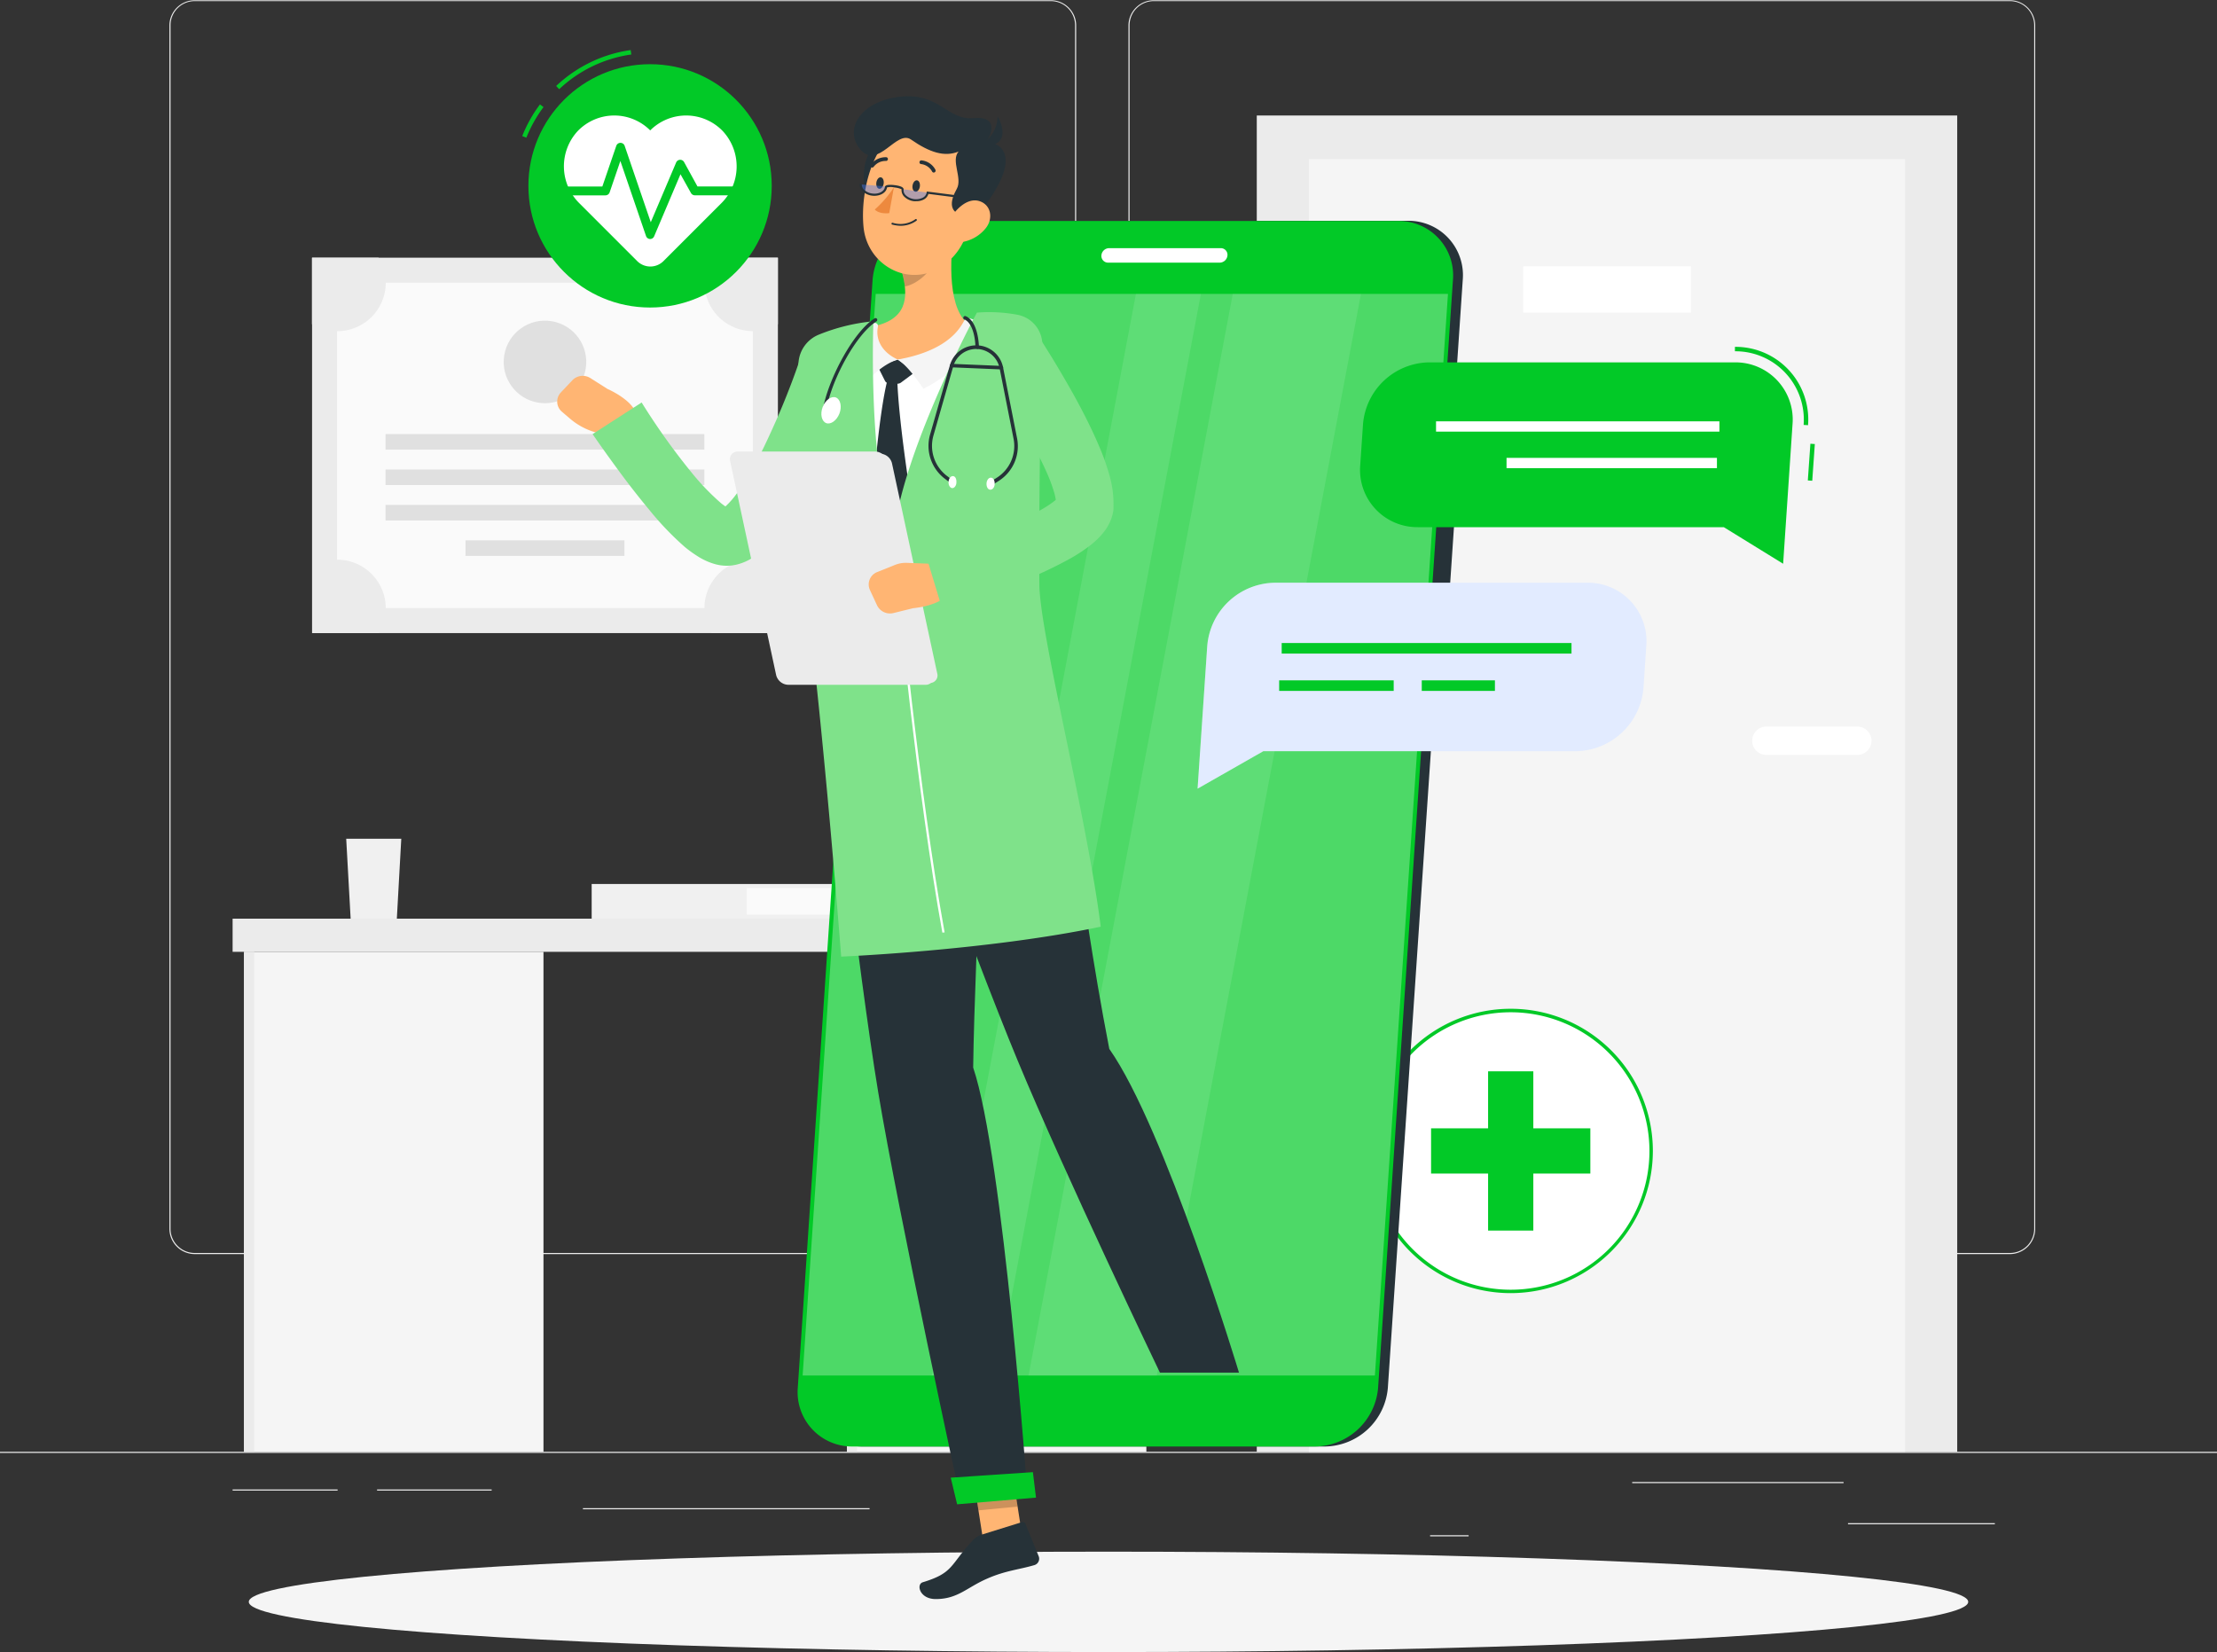 <svg xmlns="http://www.w3.org/2000/svg" viewBox="0 0 500 372.61"><rect x="0" y="0" width="500" height="372.61" fill="#333333" stroke="none"/><defs><style>.cls-1{fill:#ebebeb;}.cls-2{fill:#f5f5f5;}.cls-10,.cls-11,.cls-3{fill:#fff;}.cls-4{fill:#fafafa;}.cls-5{fill:#e0e0e0;}.cls-6{fill:#f0f0f0;}.cls-7{fill:#02c927;}.cls-8{fill:#263238;}.cls-15,.cls-17,.cls-9{fill:#407bff;}.cls-10{opacity:0.3;}.cls-11{opacity:0.1;}.cls-12{fill:#ffb573;}.cls-13{opacity:0.2;}.cls-14{fill:#ed893e;}.cls-15{opacity:0.4;}.cls-16{fill:#7fe28a;}.cls-17{opacity:0.15;}</style></defs><g id="Background_Complete" data-name="Background Complete"><rect class="cls-1" y="327.45" width="500" height="0.25"/><rect class="cls-1" x="416.78" y="343.54" width="33.12" height="0.25"/><rect class="cls-1" x="322.53" y="346.26" width="8.69" height="0.25"/><rect class="cls-1" x="368.11" y="334.26" width="47.67" height="0.25"/><rect class="cls-1" x="52.46" y="335.94" width="23.68" height="0.25"/><rect class="cls-1" x="85.04" y="335.94" width="25.85" height="0.25"/><rect class="cls-1" x="131.47" y="340.16" width="64.64" height="0.25"/><path class="cls-1" d="M237,337.8H43.91a5.71,5.71,0,0,1-5.7-5.71V60.66A5.71,5.71,0,0,1,43.91,55H237a5.71,5.71,0,0,1,5.71,5.71V332.09A5.71,5.71,0,0,1,237,337.8ZM43.91,55.2a5.46,5.46,0,0,0-5.45,5.46V332.09a5.46,5.46,0,0,0,5.45,5.46H237a5.47,5.47,0,0,0,5.46-5.46V60.66A5.47,5.47,0,0,0,237,55.2Z" transform="translate(0 -54.95)"/><path class="cls-1" d="M453.31,337.8H260.21a5.72,5.72,0,0,1-5.71-5.71V60.66A5.72,5.72,0,0,1,260.21,55h193.1A5.71,5.71,0,0,1,459,60.66V332.09A5.71,5.71,0,0,1,453.31,337.8ZM260.21,55.2a5.47,5.47,0,0,0-5.46,5.46V332.09a5.47,5.47,0,0,0,5.46,5.46h193.1a5.47,5.47,0,0,0,5.46-5.46V60.66a5.47,5.47,0,0,0-5.46-5.46Z" transform="translate(0 -54.95)"/><rect class="cls-1" x="283.44" y="26.05" width="157.97" height="301.4"/><rect class="cls-2" x="295.19" y="35.88" width="134.47" height="291.57"/><rect class="cls-3" x="343.53" y="60.06" width="37.81" height="10.45"/><path class="cls-3" d="M398.37,218.82h20.51a3.2,3.2,0,0,1,3.2,3.2h0a3.2,3.2,0,0,1-3.2,3.2H398.37a3.2,3.2,0,0,1-3.2-3.2h0A3.2,3.2,0,0,1,398.37,218.82Z" transform="translate(0 -54.95)"/><rect class="cls-1" x="70.38" y="58.12" width="105.06" height="84.67"/><rect class="cls-4" x="86.21" y="108.52" width="73.39" height="93.78" transform="translate(278.31 -22.45) rotate(90)"/><rect class="cls-5" x="121.15" y="118.66" width="3.51" height="71.91" transform="translate(277.52 -23.24) rotate(90)"/><rect class="cls-5" x="121.15" y="126.65" width="3.51" height="71.91" transform="translate(285.51 -15.26) rotate(90)"/><rect class="cls-5" x="121.15" y="134.63" width="3.51" height="71.91" transform="translate(293.49 -7.27) rotate(90)"/><rect class="cls-5" x="121.15" y="160.65" width="3.51" height="35.85" transform="translate(301.48 0.72) rotate(90)"/><path class="cls-1" d="M87,118.71A10.93,10.93,0,0,1,76,129.64a10.82,10.82,0,0,1-5.64-1.57v-15h15A10.93,10.93,0,0,1,87,118.71Z" transform="translate(0 -54.95)"/><path class="cls-1" d="M175.44,113.07v15a10.93,10.93,0,0,1-15-15Z" transform="translate(0 -54.95)"/><path class="cls-1" d="M87,192.11a10.87,10.87,0,0,1-1.56,5.63h-15v-15A10.94,10.94,0,0,1,87,192.11Z" transform="translate(0 -54.95)"/><path class="cls-1" d="M175.44,182.73v15h-15a10.78,10.78,0,0,1-1.57-5.63,10.95,10.95,0,0,1,16.58-9.38Z" transform="translate(0 -54.95)"/><circle class="cls-5" cx="122.91" cy="136.58" r="9.31" transform="translate(-31.6 181.07) rotate(-80.78)"/><rect class="cls-1" x="52.46" y="207.2" width="207.88" height="7.48"/><rect class="cls-2" x="191" y="214.68" width="67.54" height="112.77"/><rect class="cls-2" x="55.03" y="214.68" width="67.54" height="112.77"/><rect class="cls-1" x="55.03" y="214.68" width="2.31" height="112.77"/><rect class="cls-1" x="191" y="214.68" width="2.31" height="112.77"/><polygon class="cls-6" points="90.5 189.17 78.08 189.17 79.08 207.2 89.5 207.2 90.5 189.17"/><rect class="cls-6" x="133.44" y="199.38" width="64.89" height="7.82"/><rect class="cls-4" x="168.42" y="200.3" width="29.92" height="5.99"/></g><g id="Shadow"><ellipse id="_Path_" data-name="&lt;Path&gt;" class="cls-2" cx="250" cy="361.29" rx="193.89" ry="11.32"/></g><g id="Cross_icon" data-name="Cross icon"><circle class="cls-3" cx="340.71" cy="259.59" r="31.68"/><path class="cls-7" d="M340.71,346.61a32.07,32.07,0,1,1,32.06-32.07A32.1,32.1,0,0,1,340.71,346.61Zm0-63.35A31.29,31.29,0,1,0,372,314.54,31.31,31.31,0,0,0,340.71,283.26Z" transform="translate(0 -54.95)"/><rect class="cls-7" x="335.61" y="241.63" width="10.2" height="35.92"/><rect class="cls-7" x="335.61" y="296.58" width="10.2" height="35.92" transform="translate(655.25 -81.12) rotate(90)"/></g><g id="Pulse_icon" data-name="Pulse icon"><path class="cls-7" d="M126.11,75.07l-.68-.73a30.75,30.75,0,0,1,16.81-8.1l.14,1A29.74,29.74,0,0,0,126.11,75.07Z" transform="translate(0 -54.95)"/><path class="cls-7" d="M118.71,86l-.93-.36a30.77,30.77,0,0,1,4-7.14l.8.6A30.24,30.24,0,0,0,118.71,86Z" transform="translate(0 -54.95)"/><circle class="cls-7" cx="146.61" cy="41.92" r="27.44"/><path class="cls-3" d="M163,84.51a11.46,11.46,0,0,0-16.36-.15,11.45,11.45,0,0,0-16.35.15,11.71,11.71,0,0,0,.41,16.32l13,13a4.2,4.2,0,0,0,5.94,0l13-13A11.71,11.71,0,0,0,163,84.51Z" transform="translate(0 -54.95)"/><path class="cls-7" d="M146.61,108.86h0a1,1,0,0,1-.91-.67l-5.79-16.93-2.42,7.08a1,1,0,0,1-.95.67h-9.69a1,1,0,0,1,0-2h9l3.14-9.17a1,1,0,0,1,1.89,0l5.89,17.23,5.72-13.47a1,1,0,0,1,.86-.61,1,1,0,0,1,.93.51L157.3,97h9.11a1,1,0,0,1,0,2h-9.69a1,1,0,0,1-.88-.51l-2.37-4.24-5.94,14A1,1,0,0,1,146.61,108.86Z" transform="translate(0 -54.95)"/></g><g id="Character"><path class="cls-8" d="M298.86,381.2H194.49A12.26,12.26,0,0,1,182.13,368L199,118a14.44,14.44,0,0,1,14.15-13.25H317.54A12.26,12.26,0,0,1,329.9,118L313,368A14.43,14.43,0,0,1,298.86,381.2Z" transform="translate(0 -54.95)"/><path class="cls-8" d="M322,206.56h-2.63a3.42,3.42,0,0,1-3.45-3.7l3.23-47.79a4,4,0,0,1,3.95-3.7h2.63a3.42,3.42,0,0,1,3.45,3.7l-3.23,47.79A4,4,0,0,1,322,206.56Z" transform="translate(0 -54.95)"/><path class="cls-9" d="M197.48,174.68h-2.62a2.8,2.8,0,0,1-2.83-3l1.17-17.26a3.3,3.3,0,0,1,3.23-3h2.63a2.81,2.81,0,0,1,2.82,3l-1.17,17.26A3.29,3.29,0,0,1,197.48,174.68Z" transform="translate(0 -54.95)"/><path class="cls-9" d="M195.4,205.5h-2.63a2.8,2.8,0,0,1-2.82-3l1.17-17.26a3.3,3.3,0,0,1,3.23-3H197a2.81,2.81,0,0,1,2.82,3l-1.17,17.26A3.29,3.29,0,0,1,195.4,205.5Z" transform="translate(0 -54.95)"/><path class="cls-7" d="M296.65,381.2H192.28A12.26,12.26,0,0,1,179.92,368L196.8,118A14.44,14.44,0,0,1,211,104.79H315.33A12.26,12.26,0,0,1,327.69,118L310.8,368A14.43,14.43,0,0,1,296.65,381.2Z" transform="translate(0 -54.95)"/><polygon class="cls-10" points="181.02 310.24 197.5 66.29 326.56 66.29 310.08 310.24 181.02 310.24"/><polygon class="cls-11" points="231.97 310.24 278.03 66.29 306.94 66.29 260.88 310.24 231.97 310.24"/><polygon class="cls-11" points="210.13 310.24 256.19 66.29 270.84 66.29 224.78 310.24 210.13 310.24"/><path class="cls-3" d="M250.14,110.92h25.17a1.5,1.5,0,0,1,1.52,1.63h0a1.78,1.78,0,0,1-1.74,1.64H249.92a1.51,1.51,0,0,1-1.52-1.64h0A1.77,1.77,0,0,1,250.14,110.92Z" transform="translate(0 -54.95)"/><polygon class="cls-12" points="231.04 349.66 222.21 350.5 219.03 330.15 227.86 329.3 231.04 349.66"/><path class="cls-8" d="M221.21,401.14l9.23-2.87a.66.66,0,0,1,.83.38l3,7.34a1.5,1.5,0,0,1-.95,1.95c-3.34,1-6.51,1.24-10.54,3-4.71,2-6.69,4.67-11.75,4.67-3.63,0-4.45-3.32-2.92-3.79,7-2.12,6.09-3.86,11.17-9.32A4.55,4.55,0,0,1,221.21,401.14Z" transform="translate(0 -54.95)"/><polygon class="cls-13" points="219.03 330.15 220.67 340.65 229.5 339.8 227.86 329.31 219.03 330.15"/><path class="cls-3" d="M225.42,128c-11.57-1.36-23.08-.44-34.63,1.8a9.23,9.23,0,0,0-7.42,8c-1.25,11.06-2.68,35.85,2.9,72.82,0,0,47.28-4,47.28-4,.1-6.71-4.68-37.28-.73-69A8.48,8.48,0,0,0,225.42,128Z" transform="translate(0 -54.95)"/><path class="cls-8" d="M197.88,137.44l1.7,3.39a1.05,1.05,0,0,0,.88.58l1.83.09a1.44,1.44,0,0,0,.92-.27l3.15-2.35-3.9-2.83Z" transform="translate(0 -54.95)"/><path class="cls-8" d="M202.36,140.54a3,3,0,0,0-2.13-.17c-1.5,5.24-3.13,20.32-3.29,27,4.52,13.16,6,14.5,6,14.5l2.3-15.85S202.66,149.8,202.36,140.54Z" transform="translate(0 -54.95)"/><path class="cls-12" d="M215.41,105.16c-1.08,6.52-2,18.44,2.67,22.65-3.42,3.59-7.91,7.76-15.61,8.23s-6.52-4.86-4.56-7.71c7.18-1.91,6.84-7.27,5.43-12.28Z" transform="translate(0 -54.95)"/><path class="cls-2" d="M220.05,127.23a9.41,9.41,0,0,0-1.7-.55.67.67,0,0,0-.74.31c-.75,1.26-3,6.89-15.15,9.06,2,1.17,4.65,4.84,5.8,6.59,3.64-1.89,13.11-7.54,12.2-14.85A.7.7,0,0,0,220.05,127.23Z" transform="translate(0 -54.95)"/><path class="cls-2" d="M198,128.63a.7.7,0,0,0-.81-.84,10.6,10.6,0,0,0-1.25.34.89.89,0,0,0-.25.14c-.93.86-6,8.18-1.26,14.1,1.06-1.6,4.45-5.26,8.06-6.32C199.05,134.5,197.37,131.64,198,128.63Z" transform="translate(0 -54.95)"/><path class="cls-13" d="M210.49,109.6,203.34,116a20.85,20.85,0,0,1,.73,3.56c2.75-.47,6.46-3.6,6.67-6.5A10,10,0,0,0,210.49,109.6Z" transform="translate(0 -54.95)"/><path class="cls-8" d="M200.94,85.45c-6.15,2.41-6.56,7.47-5.95,13s6.58,1.87,7.91-1.58S209.48,82.12,200.94,85.45Z" transform="translate(0 -54.95)"/><path class="cls-12" d="M220.59,96.48c-1.71,8.71-2.27,13.89-7.26,17.9-7.5,6-17.68.81-18.57-8.17-.81-8.09,2.12-21,11.09-23.51A11.71,11.71,0,0,1,220.59,96.48Z" transform="translate(0 -54.95)"/><path class="cls-8" d="M220.24,103.7c-7.34.39-5.78-3.78-4.45-6.17s-1.39-6.33.39-8.39c-3.17,1.26-6.49.22-10.72-2.72-3.29-2.29-7.39,6.87-11.39,2.28-3.78-4.34-.27-10.86,8.8-11.92s10.73,5.38,16.7,4.81,3.89,4.33,2.72,5.33C227.29,87.25,230,92,220.24,103.7Z" transform="translate(0 -54.95)"/><path class="cls-8" d="M221.18,87.53a7.3,7.3,0,0,0,3.8-6.39C226.93,84.61,226.71,88.55,221.18,87.53Z" transform="translate(0 -54.95)"/><path class="cls-8" d="M202.14,105.79a6.1,6.1,0,0,0,4.58-1.08.22.22,0,0,0,0-.3.21.21,0,0,0-.3,0,5.81,5.81,0,0,1-5.09.79.21.21,0,0,0-.13.4A8.43,8.43,0,0,0,202.14,105.79Z" transform="translate(0 -54.95)"/><path class="cls-12" d="M222.37,106.35a8.65,8.65,0,0,1-5.59,3.22c-2.92.37-3.88-2.34-2.66-4.87,1.1-2.28,3.95-5.22,6.67-4.42S224.05,104.17,222.37,106.35Z" transform="translate(0 -54.95)"/><path class="cls-8" d="M219.48,295.73c.35-26.11,3.68-88.29,3.68-88.29l-36.86,3.11s7.33,64.09,11.76,90.72c4.6,27.7,18.71,92.56,18.71,92.56l15-1.27S226.29,315.92,219.48,295.73Z" transform="translate(0 -54.95)"/><polygon class="cls-7" points="215.86 339.29 233.65 337.78 232.95 332.04 214.42 333.28 215.86 339.29"/><path class="cls-8" d="M207.46,97c-.1.72-.55,1.25-1,1.2s-.76-.67-.66-1.38.54-1.25,1-1.2S207.55,96.29,207.46,97Z" transform="translate(0 -54.95)"/><path class="cls-8" d="M199.3,96.33c-.1.71-.55,1.25-1,1.2s-.76-.68-.66-1.39.54-1.25,1-1.2S199.39,95.61,199.3,96.33Z" transform="translate(0 -54.95)"/><path class="cls-14" d="M201.6,97.21a25.06,25.06,0,0,1-4.31,5c1.06,1.12,3.26.81,3.26.81Z" transform="translate(0 -54.95)"/><path class="cls-15" d="M194.11,96.54c-.14,1.14,1,2.1,2.6,2.3s3-.68,3.2-1.82" transform="translate(0 -54.95)"/><path class="cls-15" d="M203.58,97.61c-.21,1.12.9,2.14,2.46,2.44s3.09-.49,3.3-1.62" transform="translate(0 -54.95)"/><path class="cls-8" d="M206.66,100.33a4.9,4.9,0,0,1-.54,0,3.69,3.69,0,0,1-2.07-.92,2.08,2.08,0,0,1-.72-1.78,5.43,5.43,0,0,0-1.61-.4,3.51,3.51,0,0,0-1.68,0c-.14,1.21-1.66,2.06-3.36,1.85a3.77,3.77,0,0,1-2.07-.93,2,2,0,0,1-.72-1.77l.48.06a1.57,1.57,0,0,0,.57,1.36,3.25,3.25,0,0,0,1.8.8c1.43.19,2.71-.48,2.84-1.49.07-.55,1.24-.52,2.2-.4s2.1.39,2,1a1.58,1.58,0,0,0,.57,1.35,3.46,3.46,0,0,0,3.74.49,1.61,1.61,0,0,0,.9-1.17l0-.24,12.35,1.58-.06.48-11.89-1.52a2.12,2.12,0,0,1-1.1,1.29A3.52,3.52,0,0,1,206.66,100.33Z" transform="translate(0 -54.95)"/><path class="cls-8" d="M210.59,93.87a.56.56,0,0,0,.21-.06.44.44,0,0,0,.16-.58,4,4,0,0,0-3.15-2.11.42.42,0,0,0-.44.4.4.4,0,0,0,.39.44h0a3.25,3.25,0,0,1,2.47,1.7A.41.41,0,0,0,210.59,93.87Z" transform="translate(0 -54.95)"/><path class="cls-8" d="M196.66,92.74a.44.44,0,0,0,.37-.16,3.37,3.37,0,0,1,2.75-1.33.44.44,0,0,0,.47-.38.41.41,0,0,0-.36-.46,4.22,4.22,0,0,0-3.5,1.64.41.41,0,0,0,.05.59A.37.37,0,0,0,196.66,92.74Z" transform="translate(0 -54.95)"/><path class="cls-8" d="M250.18,291.52c-7.65-39.31-9.36-70.07-16.63-85l-35.7,4s21.27,58.6,31.65,83.6c10.79,26,32.1,70.42,32.1,70.42h17.83S262.78,309.43,250.18,291.52Z" transform="translate(0 -54.95)"/><path class="cls-12" d="M137,142.67l-3.84-2.44a3.23,3.23,0,0,0-4.06.47l-2.61,2.76a3,3,0,0,0,.26,4.37l1.87,1.6a15.34,15.34,0,0,0,5.57,3l5.65,1.66,3.7-4C144.64,145.94,137,142.67,137,142.67Z" transform="translate(0 -54.95)"/><path class="cls-16" d="M194.13,140.81c-1.4,3.42-2.77,6.59-4.26,9.85s-3,6.45-4.68,9.64-3.45,6.37-5.47,9.54c-1,1.59-2.11,3.17-3.36,4.75a29.91,29.91,0,0,1-4.6,4.77,16,16,0,0,1-3.7,2.28,12.49,12.49,0,0,1-1.27.47l-.69.19c-.26.06-.72.14-1.07.19a9.93,9.93,0,0,1-3.64-.27,14.77,14.77,0,0,1-4.19-1.9,27.3,27.3,0,0,1-2.75-2,67.08,67.08,0,0,1-7.94-8.28c-2.33-2.8-4.53-5.61-6.64-8.47s-4.15-5.69-6.22-8.71l11.06-7.13a151.08,151.08,0,0,0,11.55,16.15,54.33,54.33,0,0,0,6.38,6.58,15.52,15.52,0,0,0,1.4,1c.38.24.75.35.49.25a2.81,2.81,0,0,0-1.08-.06,3.63,3.63,0,0,0-.44.08h-.07l-.06,0a6.05,6.05,0,0,0,.65-.49,18,18,0,0,0,2.46-2.74c.86-1.14,1.7-2.41,2.51-3.74a90.85,90.85,0,0,0,4.53-8.55c1.4-3,2.74-6,4-9.12s2.45-6.28,3.45-9.32Z" transform="translate(0 -54.95)"/><path class="cls-16" d="M220.32,125.46c-3.75,7-17.1,33.67-18.72,50.13-5.91-15-4.62-48.18-4.62-48.18a43.56,43.56,0,0,0-12.27,3,7.36,7.36,0,0,0-4.62,6.3,261.35,261.35,0,0,0,1.62,51.48c4.14,32.3,8,82.52,8,82.52s33-1.38,58.54-6.75c-3.11-24.69-13.75-66.07-13.84-77.16-.13-14.26.2-42.14.66-53.77a6.88,6.88,0,0,0-5.52-7.07A34.57,34.57,0,0,0,220.32,125.46Z" transform="translate(0 -54.95)"/><path class="cls-3" d="M212.53,265.3c-5.74-31.66-10.3-78.13-10.67-83.72l.52,0c.37,5.59,4.92,52,10.66,83.67Z" transform="translate(0 -54.95)"/><path class="cls-1" d="M209.66,209H179.19a2.84,2.84,0,0,1-2.64-2.18l-10.2-47.37a1.7,1.7,0,0,1,1.71-2.17h30.47a2.84,2.84,0,0,1,2.64,2.17l10.2,47.37A1.71,1.71,0,0,1,209.66,209Z" transform="translate(0 -54.95)"/><path class="cls-1" d="M208.72,209.4h-31a2.89,2.89,0,0,1-2.68-2.21L164.68,159a1.73,1.73,0,0,1,1.73-2.21h31a2.89,2.89,0,0,1,2.68,2.21l10.37,48.16A1.73,1.73,0,0,1,208.72,209.4Z" transform="translate(0 -54.95)"/><path class="cls-12" d="M212.27,182.19l-7.71-.29a6.48,6.48,0,0,0-2.72.47l-4,1.6a3,3,0,0,0-1.64,4.06l1.6,3.45a3.24,3.24,0,0,0,3.7,1.74l4.42-1.09s8.28-.66,8.58-5Z" transform="translate(0 -54.95)"/><path class="cls-16" d="M233.56,129.74c1.91,3,3.65,5.74,5.38,8.68s3.41,5.85,5,8.9,3.1,6.17,4.47,9.53a52.31,52.31,0,0,1,1.83,5.39,23,23,0,0,1,.88,6.88v.39a1,1,0,0,1,0,.2c0,.36-.09.72-.16,1.07s-.16.64-.26.95-.21.55-.32.83a10.93,10.93,0,0,1-1.46,2.42,17.59,17.59,0,0,1-2.78,2.77,36.22,36.22,0,0,1-5,3.3,93.25,93.25,0,0,1-9.53,4.54c-3.14,1.34-6.29,2.56-9.44,3.71s-6.28,2.26-9.56,3.36l-3.81-12.59c3-.83,6.06-1.83,9-2.85s6-2.16,8.84-3.35a77.1,77.1,0,0,0,8.15-3.94,24.15,24.15,0,0,0,3.17-2.11,3.69,3.69,0,0,0,.69-.68s-.07.05-.19.33a1.79,1.79,0,0,0-.1.26,2,2,0,0,0-.1.35,2.65,2.65,0,0,0-.07.48c0,.05,0,.06,0,0v-.07a11.14,11.14,0,0,0-.54-2.78,35.45,35.45,0,0,0-1.43-3.85,77,77,0,0,0-4.13-8.07q-2.35-4-5-8c-1.75-2.6-3.6-5.27-5.44-7.67Z" transform="translate(0 -54.95)"/><path class="cls-8" d="M223.44,164.44a.41.41,0,0,1-.34-.18.4.4,0,0,1,.12-.55l1.57-1a8.47,8.47,0,0,0,3.79-8.85L225.44,138a5.38,5.38,0,0,0-10.45-.44l-4.46,15.59a8.5,8.5,0,0,0,3.05,9.15l1.47,1.12a.39.39,0,0,1,.08.55.4.4,0,0,1-.56.08l-1.47-1.12a9.29,9.29,0,0,1-3.33-10l4.46-15.59a6.17,6.17,0,0,1,12,.51l3.14,15.9a9.28,9.28,0,0,1-4.15,9.68l-1.56,1A.42.42,0,0,1,223.44,164.44Z" transform="translate(0 -54.95)"/><path class="cls-8" d="M225.83,138.27h0l-11.23-.47a.39.39,0,0,1-.38-.41.41.41,0,0,1,.41-.38l11.23.47a.39.39,0,0,1,.38.41A.4.4,0,0,1,225.83,138.27Z" transform="translate(0 -54.95)"/><path class="cls-8" d="M220.38,133.61a.4.4,0,0,1-.4-.38c0-2-.62-5.47-2.5-6.24a.4.4,0,0,1,.3-.74c2.78,1.14,3,6.36,3,7a.38.38,0,0,1-.38.4Z" transform="translate(0 -54.95)"/><path class="cls-8" d="M186,147.2H186a.38.38,0,0,1-.31-.46c1.31-6.57,6.77-16.95,11.58-20a.4.4,0,0,1,.43.67c-4.65,2.93-10,13-11.24,19.46A.39.39,0,0,1,186,147.2Z" transform="translate(0 -54.95)"/><path class="cls-3" d="M189.31,148.24c-.62,1.59-2,2.54-3,2.13s-1.39-2-.77-3.62,2-2.55,3-2.14S189.93,146.65,189.31,148.24Z" transform="translate(0 -54.95)"/><path class="cls-3" d="M215.7,163.72c0,.75-.45,1.34-.94,1.32s-.87-.65-.84-1.39.46-1.34,1-1.32S215.74,163,215.7,163.72Z" transform="translate(0 -54.95)"/><path class="cls-3" d="M224.33,164.08c0,.75-.46,1.34-1,1.32s-.87-.65-.84-1.39.46-1.34,1-1.32S224.36,163.33,224.33,164.08Z" transform="translate(0 -54.95)"/></g><g id="Chat"><path class="cls-7" d="M407.77,150.85l-1-.06a15.41,15.41,0,0,0-15.49-16.61v-1a16.4,16.4,0,0,1,16.49,17.67Z" transform="translate(0 -54.95)"/><rect class="cls-7" x="402.54" y="159.04" width="8.28" height="1" transform="matrix(0.07, -1, 1, 0.07, 220.5, 499.77)"/><path class="cls-7" d="M391.28,136.68h-69a15.18,15.18,0,0,0-14.88,13.94l-.63,9.29a12.91,12.91,0,0,0,13,13.94h69l13.38,8.25,2.12-31.48A12.9,12.9,0,0,0,391.28,136.68Z" transform="translate(0 -54.95)"/><rect class="cls-3" x="323.87" y="95.03" width="63.91" height="2.32"/><rect class="cls-3" x="339.77" y="103.27" width="47.45" height="2.32"/><path class="cls-3" d="M287.48,186.38H358a13.19,13.19,0,0,1,13.29,14.25l-.64,9.5a15.53,15.53,0,0,1-15.21,14.25H284.91l-14.82,8.45,2.18-32.2A15.52,15.52,0,0,1,287.48,186.38Z" transform="translate(0 -54.95)"/><path class="cls-17" d="M287.48,186.38H358a13.19,13.19,0,0,1,13.29,14.25l-.64,9.5a15.53,15.53,0,0,1-15.21,14.25H284.91l-14.82,8.45,2.18-32.2A15.52,15.52,0,0,1,287.48,186.38Z" transform="translate(0 -54.95)"/><rect class="cls-7" x="289.06" y="145.03" width="65.36" height="2.38"/><rect class="cls-7" x="288.49" y="153.45" width="25.83" height="2.38"/><rect class="cls-7" x="320.65" y="153.45" width="16.5" height="2.38"/></g></svg>